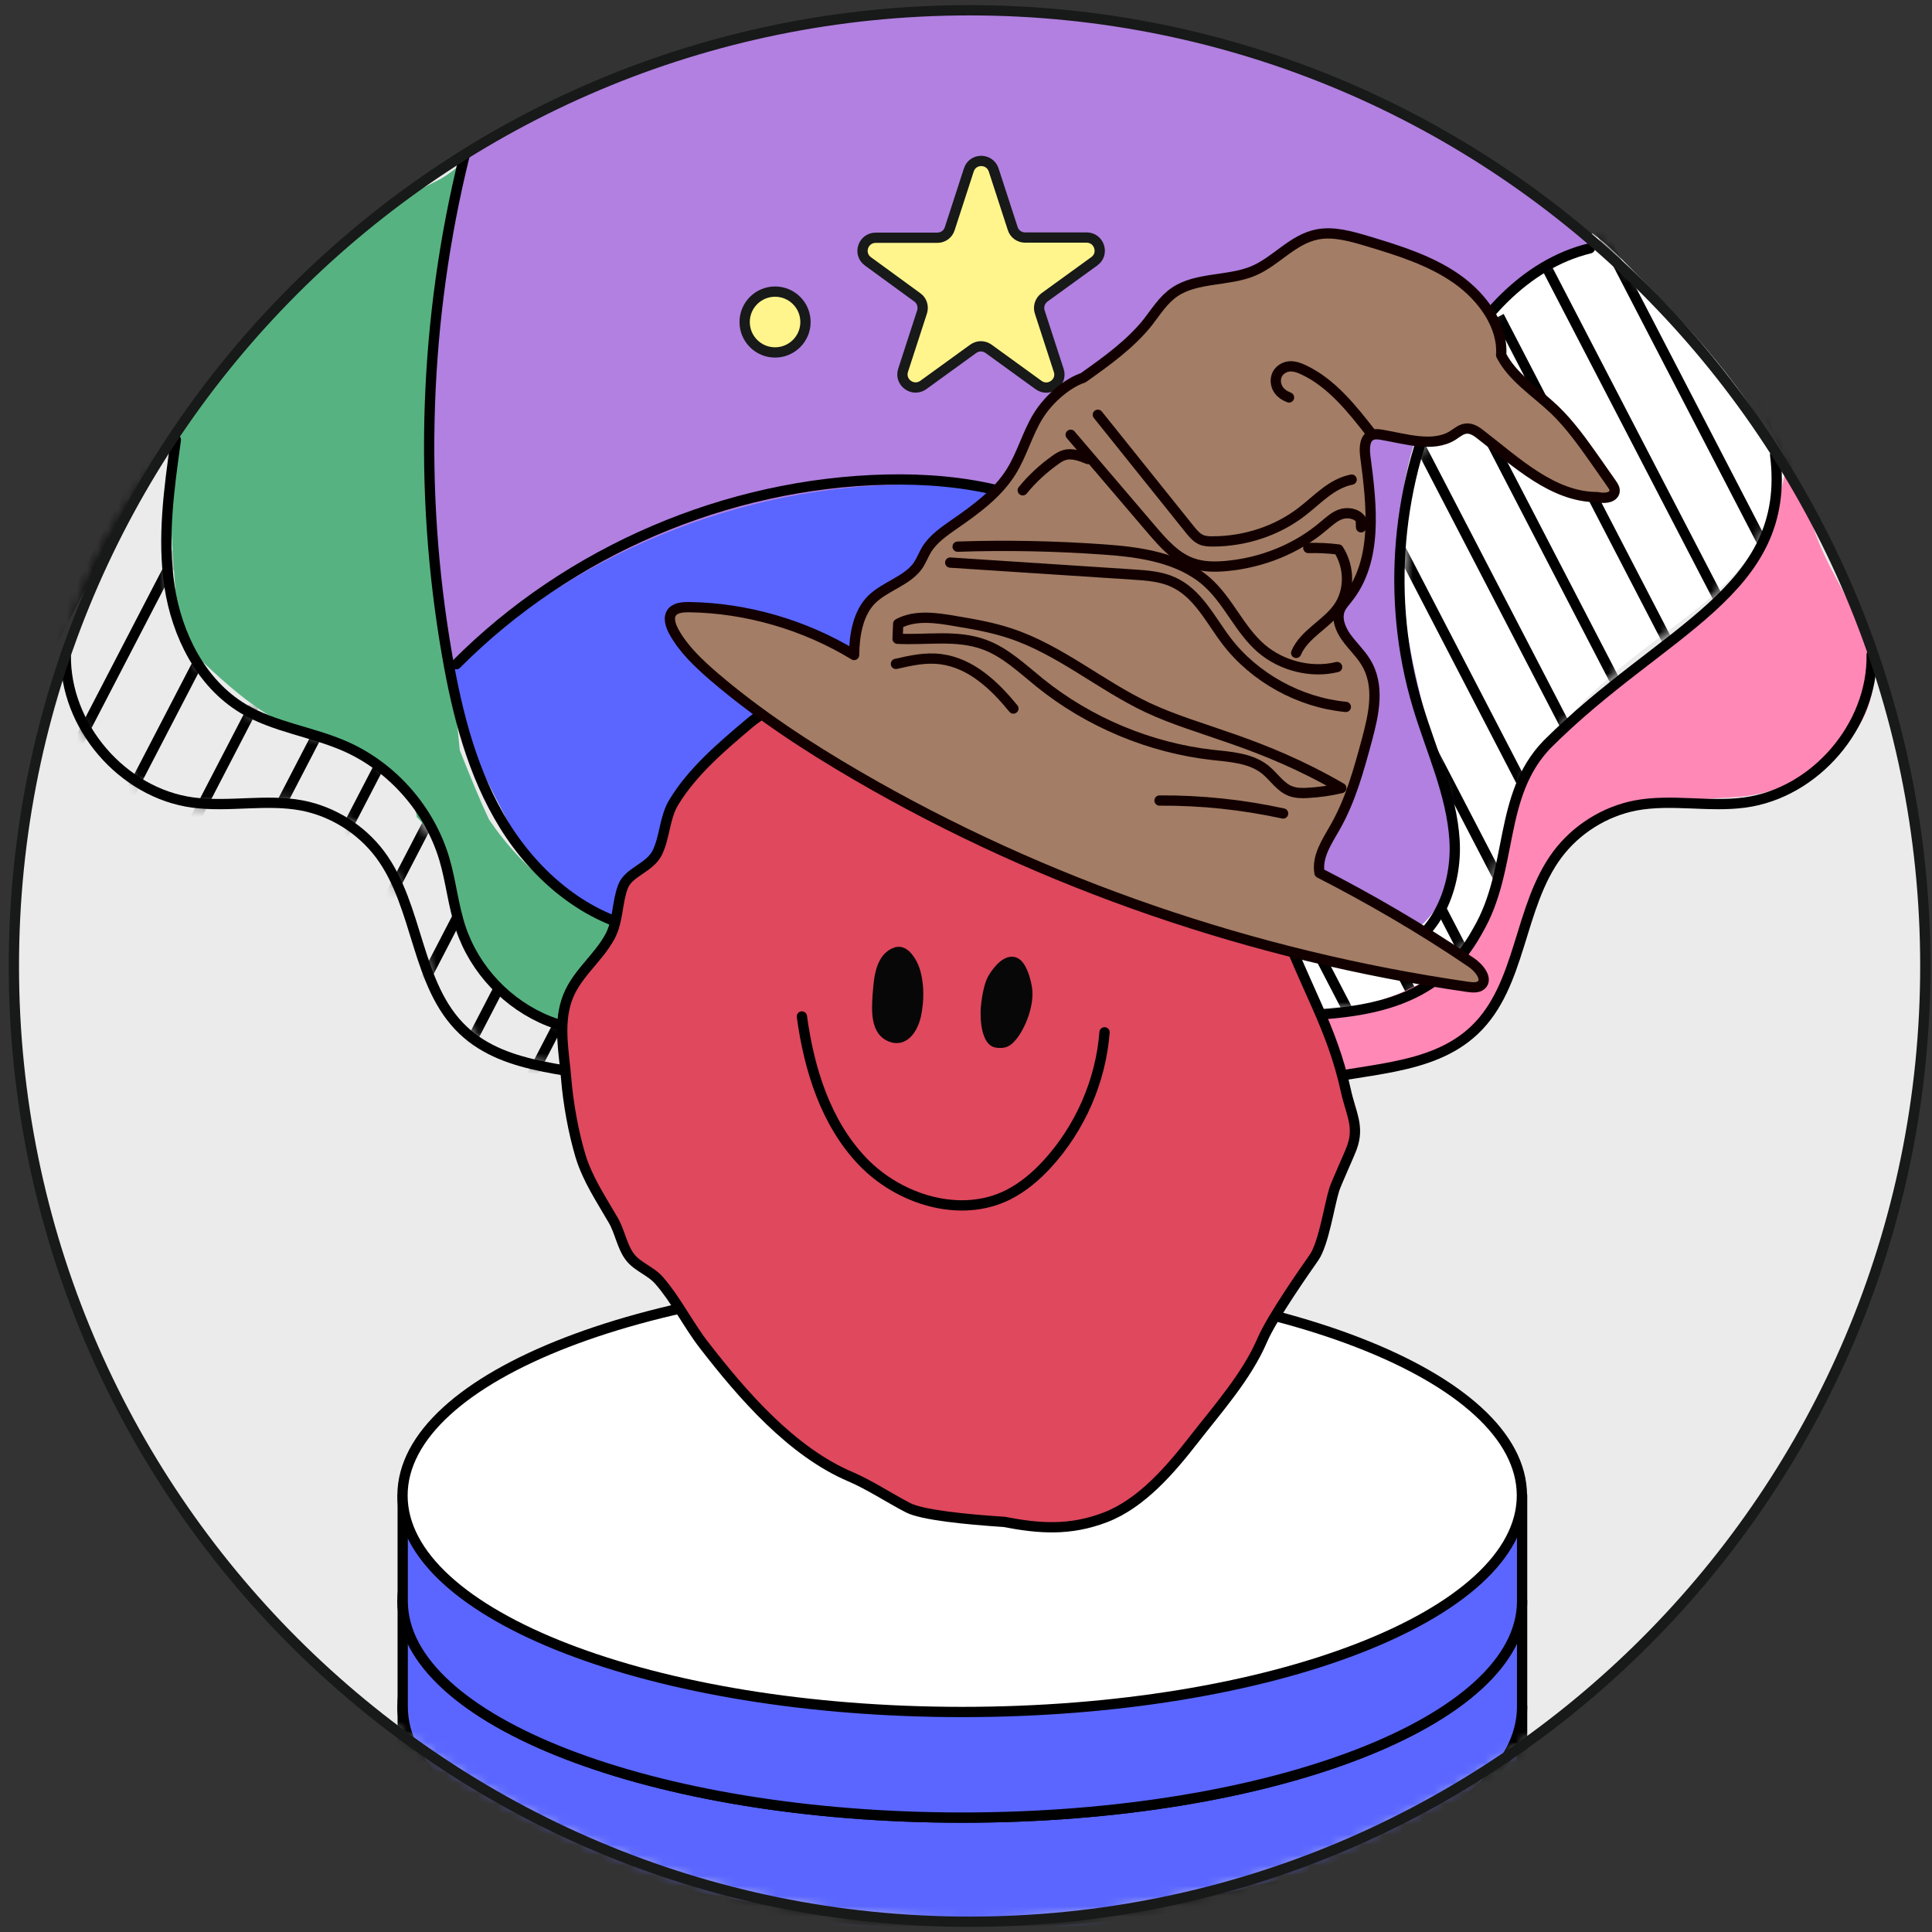 <svg width="188" height="188" viewBox="0 0 188 188" fill="none" xmlns="http://www.w3.org/2000/svg">
<rect x="0" y="0" width="188" height="188" fill="#333333" stroke="none"/>
<path d="M94 187C145.362 187 187 145.362 187 94C187 42.638 145.362 1 94 1C42.638 1 1 42.638 1 94C1 145.362 42.638 187 94 187Z" fill="#EBEBEB"/>
<path d="M118.91 33.904C120.544 33.904 121.87 32.579 121.87 30.945C121.87 29.31 120.544 27.985 118.91 27.985C117.275 27.985 115.95 29.31 115.95 30.945C115.95 32.579 117.275 33.904 118.91 33.904Z" fill="#FFF58C" stroke="#181919" stroke-miterlimit="10" stroke-linecap="round" stroke-linejoin="round"/>
<path d="M78.791 33.904C80.426 33.904 81.751 32.579 81.751 30.945C81.751 29.31 80.426 27.985 78.791 27.985C77.157 27.985 75.832 29.31 75.832 30.945C75.832 32.579 77.157 33.904 78.791 33.904Z" fill="#FFF58C" stroke="#181919" stroke-miterlimit="10" stroke-linecap="round" stroke-linejoin="round"/>
<path d="M100.063 16.168L101.913 21.861C102.077 22.395 102.571 22.744 103.126 22.744H109.106C110.34 22.744 110.853 24.327 109.867 25.046L105.016 28.561C104.564 28.89 104.379 29.465 104.544 29.979L106.393 35.672C106.784 36.843 105.428 37.83 104.42 37.09L99.57 33.576C99.118 33.247 98.522 33.247 98.07 33.576L93.219 37.09C92.212 37.809 90.876 36.843 91.246 35.672L93.096 29.979C93.26 29.445 93.075 28.869 92.623 28.561L87.773 25.046C86.766 24.327 87.28 22.744 88.533 22.744H94.514C95.069 22.744 95.562 22.395 95.727 21.861L97.576 16.168C98.029 14.976 99.673 14.976 100.063 16.168Z" fill="#FFF58C" stroke="#181919" stroke-miterlimit="10" stroke-linecap="round" stroke-linejoin="round"/>
<path d="M118.91 33.904C120.544 33.904 121.87 32.579 121.87 30.945C121.87 29.31 120.544 27.985 118.91 27.985C117.275 27.985 115.95 29.31 115.95 30.945C115.95 32.579 117.275 33.904 118.91 33.904Z" fill="#FFF58C" stroke="#181919" stroke-miterlimit="10" stroke-linecap="round" stroke-linejoin="round"/>
<path d="M78.791 33.904C80.426 33.904 81.751 32.579 81.751 30.945C81.751 29.31 80.426 27.985 78.791 27.985C77.157 27.985 75.832 29.31 75.832 30.945C75.832 32.579 77.157 33.904 78.791 33.904Z" fill="#FFF58C" stroke="#181919" stroke-miterlimit="10" stroke-linecap="round" stroke-linejoin="round"/>
<path d="M100.063 16.168L101.913 21.861C102.077 22.395 102.571 22.744 103.126 22.744H109.106C110.34 22.744 110.853 24.327 109.867 25.046L105.016 28.561C104.564 28.89 104.379 29.465 104.544 29.979L106.393 35.672C106.784 36.843 105.428 37.83 104.42 37.09L99.57 33.576C99.118 33.247 98.522 33.247 98.07 33.576L93.219 37.09C92.212 37.809 90.876 36.843 91.246 35.672L93.096 29.979C93.26 29.445 93.075 28.869 92.623 28.561L87.773 25.046C86.766 24.327 87.28 22.744 88.533 22.744H94.514C95.069 22.744 95.562 22.395 95.727 21.861L97.576 16.168C98.029 14.976 99.673 14.976 100.063 16.168Z" fill="#FFF58C" stroke="#181919" stroke-miterlimit="10" stroke-linecap="round" stroke-linejoin="round"/>
<mask id="mask0_645_3663" style="mask-type:luminance" maskUnits="userSpaceOnUse" x="5" y="43" width="73" height="73">
<path d="M75.503 115.334C75.236 114.45 74.475 113.833 73.756 113.258C72.687 112.395 71.618 111.552 70.55 110.689C69.296 109.682 68.042 108.675 66.645 107.873C61.856 105.078 56.06 104.811 50.799 103.064C49.093 102.488 47.428 101.769 46.031 100.639C43.215 98.398 41.735 94.884 40.584 91.472C39.433 88.061 38.447 84.484 36.248 81.628C34.192 80.189 32.199 78.709 29.856 78.134C25.91 77.168 21.717 78.956 17.75 78.072C16.641 77.825 15.592 77.373 14.606 76.818C10.043 74.332 6.488 69.707 5.994 64.528C7.865 56.615 11.564 49.258 16.702 43.688C16.25 48.394 15.777 53.162 16.702 57.807C17.627 62.452 20.114 66.994 24.266 69.234C28.623 71.598 34.398 71.331 37.81 74.907C38.632 75.77 39.228 76.777 39.844 77.805C41.694 80.908 43.564 84.032 44.839 87.403C45.62 89.479 46.195 91.678 47.346 93.569C48.785 95.953 51.128 97.802 53.902 98.624C55.074 100.31 57.376 100.68 59.41 100.926C62.514 101.296 65.679 101.749 68.474 103.187C70.591 104.276 72.379 105.9 74.044 107.585C75.215 108.757 77.764 111.244 77.907 112.95C78.031 113.957 76.366 113.957 75.503 115.334Z" fill="white"/>
</mask>
<g mask="url(#mask0_645_3663)">
<path d="M6.179 1.576L-20.622 53.286" stroke="black" stroke-miterlimit="10"/>
<path d="M10.618 7.7L-16.182 59.41" stroke="black" stroke-miterlimit="10"/>
<path d="M15.058 13.845L-11.763 65.535" stroke="black" stroke-miterlimit="10"/>
<path d="M19.497 19.97L-7.324 71.68" stroke="black" stroke-miterlimit="10"/>
<path d="M23.936 26.095L-2.885 77.805" stroke="black" stroke-miterlimit="10"/>
<path d="M28.376 32.219L1.555 83.93" stroke="black" stroke-miterlimit="10"/>
<path d="M32.815 38.365L5.994 90.054" stroke="black" stroke-miterlimit="10"/>
<path d="M37.255 44.489L10.434 96.199" stroke="black" stroke-miterlimit="10"/>
<path d="M41.694 50.614L14.873 102.324" stroke="black" stroke-miterlimit="10"/>
<path d="M46.133 56.739L19.312 108.449" stroke="black" stroke-miterlimit="10"/>
<path d="M50.552 62.883L23.752 114.573" stroke="black" stroke-miterlimit="10"/>
<path d="M54.991 69.008L28.191 120.719" stroke="black" stroke-miterlimit="10"/>
<path d="M59.431 75.133L32.63 126.843" stroke="black" stroke-miterlimit="10"/>
<path d="M63.87 81.278L37.069 132.968" stroke="black" stroke-miterlimit="10"/>
<path d="M68.309 87.403L41.509 139.113" stroke="black" stroke-miterlimit="10"/>
<path d="M72.749 93.527L45.949 145.237" stroke="black" stroke-miterlimit="10"/>
<path d="M77.188 99.652L50.388 151.362" stroke="black" stroke-miterlimit="10"/>
<path d="M81.627 105.797L54.827 157.487" stroke="black" stroke-miterlimit="10"/>
<path d="M86.067 111.922L59.267 163.632" stroke="black" stroke-miterlimit="10"/>
</g>
<path d="M140.181 94.206C142.689 92.541 144.148 89.684 145.032 86.828C145.936 83.95 146.368 80.95 147.416 78.134C149.841 71.639 155.226 66.727 160.775 62.555C165.173 59.246 170.024 55.937 172.038 50.82C172.695 49.134 173.004 47.326 173.846 45.743C170.167 37.81 164.269 31.767 158.494 25.91C157.384 24.78 156.253 23.649 154.959 22.724C150.129 24.595 146.203 28.294 143.429 32.569C140.654 36.844 138.907 41.694 137.242 46.524C136.79 47.86 136.317 49.237 136.359 50.655C136.4 52.176 136.996 53.718 136.564 55.177C135.557 60.644 135.947 66.357 138.352 71.228C138.969 72.461 139.709 73.674 139.976 75.01C140.181 76.017 140.14 77.065 140.305 78.093C140.49 79.182 140.921 80.23 141.086 81.34C141.538 84.464 139.709 87.485 137.551 89.808C136.852 90.548 136.112 91.267 135.167 91.678C132.824 92.706 130.172 91.472 127.809 90.465C123.678 88.718 119.197 87.588 114.696 87.773C110.195 87.958 105.694 89.54 102.406 92.603C100.474 94.411 99.035 96.672 97.781 99.015C96.343 101.708 95.13 104.544 94.267 107.894C95.089 107.956 95.952 107.462 96.733 107.75C96.959 107.832 97.144 107.976 97.371 108.038C97.658 108.141 97.966 108.099 98.275 108.099C99.652 108.058 101.049 108.408 102.426 109.641C103.618 106.352 105.756 103.434 108.531 101.317C109.414 100.639 110.38 100.043 111.428 99.632C112.949 99.056 114.614 98.912 116.238 98.789C121.047 98.419 125.856 98.152 130.686 97.967C132.433 97.905 134.221 97.844 135.886 97.268C137.571 96.734 138.681 95.192 140.181 94.206Z" fill="white"/>
<mask id="mask1_645_3663" style="mask-type:luminance" maskUnits="userSpaceOnUse" x="94" y="23" width="80" height="87">
<path d="M140.181 94.493C142.689 92.829 144.148 89.972 145.032 87.115C145.936 84.238 146.368 81.237 147.416 78.421C149.841 71.927 155.226 67.015 160.775 62.842C165.173 59.533 170.024 56.224 172.038 51.107C172.695 49.422 173.004 47.613 173.846 46.031C170.167 38.097 164.269 32.055 158.494 26.197C157.384 25.067 156.253 23.937 154.959 23.012C150.129 24.882 146.203 28.581 143.429 32.856C140.654 37.131 138.907 41.982 137.242 46.812C136.79 48.147 136.317 49.524 136.359 50.943C136.4 52.463 136.996 54.005 136.564 55.464C135.557 60.931 135.947 66.645 138.352 71.516C138.969 72.749 139.709 73.961 139.976 75.297C140.181 76.304 140.14 77.353 140.305 78.38C140.49 79.469 140.921 80.518 141.086 81.627C141.538 84.751 139.709 87.773 137.551 90.095C136.852 90.835 136.112 91.554 135.167 91.965C132.824 92.993 130.172 91.76 127.809 90.753C123.678 89.006 119.197 87.875 114.696 88.06C110.195 88.245 105.694 89.828 102.406 92.89C100.474 94.699 99.035 96.96 97.781 99.302C96.343 101.995 95.13 104.831 94.267 108.181C95.089 108.243 95.952 107.75 96.733 108.037C96.959 108.12 97.144 108.263 97.371 108.325C97.658 108.428 97.966 108.387 98.275 108.387C99.652 108.346 101.049 108.695 102.426 109.928C103.618 106.64 105.756 103.721 108.531 101.604C109.414 100.926 110.38 100.33 111.428 99.919C112.949 99.344 114.614 99.2 116.238 99.076C121.047 98.707 125.856 98.439 130.686 98.254C132.433 98.193 134.221 98.131 135.886 97.556C137.571 97.021 138.681 95.48 140.181 94.493Z" fill="white"/>
</mask>
<g mask="url(#mask1_645_3663)">
<path d="M172.695 0.342L199.516 52.052" stroke="black" stroke-miterlimit="10"/>
<path d="M168.236 5.419L195.036 57.129" stroke="black" stroke-miterlimit="10"/>
<path d="M163.754 10.495L190.575 62.185" stroke="black" stroke-miterlimit="10"/>
<path d="M159.274 15.572L186.096 67.261" stroke="black" stroke-miterlimit="10"/>
<path d="M154.814 20.627L181.615 72.338" stroke="black" stroke-miterlimit="10"/>
<path d="M150.334 25.704L177.155 77.414" stroke="black" stroke-miterlimit="10"/>
<path d="M145.874 30.78L172.674 82.491" stroke="black" stroke-miterlimit="10"/>
<path d="M141.394 35.857L168.194 87.567" stroke="black" stroke-miterlimit="10"/>
<path d="M136.913 40.933L163.734 92.643" stroke="black" stroke-miterlimit="10"/>
<path d="M132.453 46.01L159.254 97.7" stroke="black" stroke-miterlimit="10"/>
<path d="M127.973 51.087L154.794 102.776" stroke="black" stroke-miterlimit="10"/>
<path d="M123.493 56.142L150.314 107.852" stroke="black" stroke-miterlimit="10"/>
<path d="M119.033 61.219L145.833 112.929" stroke="black" stroke-miterlimit="10"/>
<path d="M114.552 66.295L141.373 118.005" stroke="black" stroke-miterlimit="10"/>
<path d="M110.092 71.372L136.893 123.082" stroke="black" stroke-miterlimit="10"/>
<path d="M105.612 76.448L132.412 128.158" stroke="black" stroke-miterlimit="10"/>
<path d="M101.131 81.524L127.952 133.214" stroke="black" stroke-miterlimit="10"/>
<path d="M96.671 86.581L123.472 138.291" stroke="black" stroke-miterlimit="10"/>
<path d="M92.191 91.657L118.992 143.367" stroke="black" stroke-miterlimit="10"/>
<path d="M87.71 96.733L114.531 148.443" stroke="black" stroke-miterlimit="10"/>
<path d="M83.251 101.81L110.051 153.52" stroke="black" stroke-miterlimit="10"/>
</g>
<path d="M84.772 109.702C86.231 109.353 87.69 108.983 89.005 108.613C87.875 105.345 86.786 102.016 86.539 98.583C86.292 95.13 87.012 91.513 89.149 88.8C92.232 84.916 97.473 83.683 101.871 81.381C105.756 79.346 109.126 76.325 111.551 72.687C113.237 70.159 114.532 67.138 114.038 64.137C113.751 62.39 112.887 60.787 112.004 59.246C109.763 55.3 107.05 51.128 102.632 49.956C95.5 46.277 87.012 46.688 79.037 47.613C75.564 48.024 72.111 48.497 68.761 49.463C60.17 51.95 52.792 57.417 45.64 62.76C45.126 63.151 44.591 63.562 44.324 64.158C44.098 64.672 44.119 65.268 44.16 65.843C44.571 70.509 46.749 74.784 48.907 78.956C50.12 81.299 51.353 83.662 53.224 85.512C55.279 87.547 57.971 88.821 60.684 89.828C63.746 90.938 66.912 91.739 70.118 92.233C71.823 92.479 73.591 92.664 75.071 93.548C76.386 94.35 77.332 95.624 78.215 96.877C80.743 100.454 84.011 110.052 84.011 110.052L84.772 109.702Z" fill="#5A66FF"/>
<path d="M140.325 76.078C139.565 76.181 138.784 76.243 137.982 76.243C128.384 76.243 120.615 68.474 120.615 58.876C120.615 49.278 128.384 41.509 137.982 41.509C138.331 41.509 138.373 41.591 138.742 41.612" stroke="black" stroke-miterlimit="10" stroke-linecap="round" stroke-linejoin="round"/>
<path d="M155.205 23.854C146.203 27.574 139.195 35.837 137.016 45.332C134.282 57.273 138.825 69.481 141.825 81.36C141.784 84.505 140.715 87.608 138.64 89.725C136.543 91.842 133.46 92.911 130.501 92.582C126.699 92.13 123.492 89.561 119.772 88.677C116.751 87.958 113.566 88.43 110.524 89.109C108.119 89.663 105.714 90.362 103.618 91.678C98.131 95.11 95.87 102.077 95.747 108.551C93.547 107.996 91.718 108.243 90.095 108.962C87.669 107.38 87.156 104.626 86.847 102.139C86.292 98.028 85.84 93.507 88.081 90.033C89.807 87.362 92.787 85.82 95.623 84.402C98.994 82.717 102.364 81.031 105.735 79.367C108.016 78.236 110.359 77.024 111.921 75.01C113.607 72.81 114.1 69.933 114.1 67.159C114.1 63.582 113.319 59.945 111.449 56.903C109.188 53.224 105.468 50.573 101.419 49.072C97.37 47.572 92.993 47.14 88.677 47.14C72.029 47.181 55.484 53.984 43.625 65.658C41.488 55.012 41.755 45.537 42.063 36.289C42.289 28.992 42.577 21.511 44.838 14.893C69.131 -0.295 100.72 -3.172 127.603 7.042C137.674 11.441 147.21 17.175 155.205 23.854Z" fill="#B180E0"/>
<path d="M182.232 66.254C182.273 61.383 178.8 57.273 176.971 52.751C175.984 50.306 175.45 47.613 173.785 45.579C172.942 50.265 170.784 55.403 167.311 58.506C163.837 61.61 159.789 63.994 156.11 66.85C152.431 69.707 148.999 73.16 147.416 77.538C145.998 81.484 146.142 85.944 144.251 89.684C142.483 93.178 139.072 95.624 135.413 96.96C131.735 98.296 127.788 98.666 123.883 98.83C119.732 99.015 115.498 99.036 111.614 100.454C107.709 101.872 104.153 105.037 103.105 109.127C106.537 110.874 109.764 113.032 112.703 115.498C115.704 112.23 119.65 108.038 123.801 106.455C126.042 105.592 130.029 104.708 130.029 104.708C130.029 104.708 135.167 104.03 137.756 103.249C139.894 102.591 141.641 101.605 143.285 100.063C147.683 95.994 147.252 89.417 150.561 84.423C152.246 81.854 154.979 80.107 157.898 79.12C160.816 78.134 163.899 77.846 166.962 77.682C168.462 77.599 169.962 77.558 171.401 77.188C176.642 75.935 182.191 71.475 182.232 66.254Z" fill="#FF88B6"/>
<path d="M42.66 17.525C33.082 22.19 25.642 30.349 19.415 39.002C18.346 40.482 17.298 42.023 16.805 43.791C16.332 45.476 16.414 47.264 16.517 49.032C16.681 51.95 16.866 54.848 17.093 57.766C17.195 59.205 17.339 60.705 17.956 62C18.572 63.295 19.62 64.323 20.669 65.289C22.785 67.241 25.046 69.111 27.615 70.427C30.102 71.701 32.815 72.441 35.302 73.695C37.789 74.948 40.152 76.86 40.563 79.511C44.859 83.786 44.201 91.267 48.23 95.788C50.593 98.46 54.231 99.632 57.725 100.31C61.239 100.988 64.856 101.297 68.145 102.694C72.913 104.749 76.592 109.189 77.743 114.553C78.298 113.238 79.449 112.272 80.682 111.573C81.915 110.874 83.272 110.422 84.525 109.518C81.422 104.503 80.6 97.823 75.873 94.309C71.927 91.349 66.521 91.596 61.753 90.322C56.081 88.801 51.066 84.875 47.592 79.758C46.585 77.62 45.702 75.421 44.736 72.996C43.996 63.973 41.386 55.115 41.427 46.051C41.447 42.681 41.838 39.31 42.228 35.94C43.03 29.096 43.831 22.211 45.434 15.511C44.448 16.333 43.441 17.134 42.66 17.525Z" fill="#56B381"/>
<path d="M6.405 63.706C6.282 70.611 11.892 77.168 18.757 78.093C22.271 78.565 25.889 77.723 29.383 78.38C32.383 78.956 35.158 80.703 36.987 83.148C40.789 88.246 40.44 95.871 45.064 100.248C49.359 104.318 56.039 103.886 61.753 105.448C67.384 106.969 72.378 110.709 75.441 115.663" stroke="black" stroke-miterlimit="10" stroke-linecap="round" stroke-linejoin="round"/>
<path d="M182.129 63.706C182.252 70.611 176.642 77.168 169.777 78.093C166.263 78.565 162.645 77.723 159.151 78.38C156.151 78.956 153.376 80.703 151.547 83.148C147.745 88.246 148.094 95.871 143.47 100.248C139.174 104.318 132.495 103.886 126.781 105.448C121.15 106.969 116.156 110.709 113.093 115.663" stroke="black" stroke-miterlimit="10" stroke-linecap="round" stroke-linejoin="round"/>
<path d="M95.11 107.113C95.439 101.029 98.768 95.172 103.804 91.76C108.839 88.349 115.498 87.424 121.273 89.356C126.021 90.938 130.81 94.37 135.537 92.767C139.811 91.329 141.826 86.211 141.538 81.731C141.25 77.23 139.257 73.037 137.962 68.721C134.838 58.321 135.845 46.75 140.695 37.029C143.614 31.172 148.341 25.704 154.712 24.163" stroke="black" stroke-miterlimit="10" stroke-linecap="round" stroke-linejoin="round"/>
<path d="M172.737 44.263C174.422 57.622 161.823 61.157 150.54 72.441C145.731 77.435 147.313 84.525 143.819 90.527C135.126 106.578 111.552 91.082 103.105 107.935" stroke="black" stroke-miterlimit="10" stroke-linecap="round" stroke-linejoin="round"/>
<path d="M45.187 15.202C41.282 31.027 40.707 47.654 43.502 63.726C44.509 69.522 45.989 75.338 49.092 80.333C52.196 85.327 57.087 89.458 62.862 90.486C65.02 90.876 67.24 90.814 69.378 91.308C73.282 92.212 76.591 94.904 78.934 98.131C81.277 101.378 82.737 105.16 83.97 108.962" stroke="black" stroke-miterlimit="10" stroke-linecap="round" stroke-linejoin="round"/>
<path d="M17.113 42.804C16.455 47.531 15.777 52.34 16.496 57.067C17.216 61.794 19.559 66.48 23.649 68.947C26.67 70.755 30.308 71.187 33.555 72.605C38.159 74.619 41.797 78.75 43.235 83.58C43.893 85.799 44.098 88.122 44.838 90.321C46.195 94.39 49.422 97.782 53.409 99.364C56.944 100.762 60.869 100.762 64.548 101.748C70.365 103.31 75.4 107.523 77.969 112.949" stroke="black" stroke-miterlimit="10" stroke-linecap="round" stroke-linejoin="round"/>
<path d="M44.406 64.631C55.381 53.594 70.734 47.017 86.313 46.668C93.773 46.504 101.645 47.901 107.379 52.69C113.113 57.458 115.888 66.296 112.086 72.728C106.578 82.018 91.081 82.183 87.053 92.192C84.956 97.433 86.95 103.311 88.964 108.593" stroke="black" stroke-miterlimit="10" stroke-linecap="round" stroke-linejoin="round"/>
<path d="M115.539 34.295C117.174 34.295 118.499 32.97 118.499 31.336C118.499 29.701 117.174 28.376 115.539 28.376C113.905 28.376 112.58 29.701 112.58 31.336C112.58 32.97 113.905 34.295 115.539 34.295Z" fill="#FFF58C" stroke="#181919" stroke-miterlimit="10" stroke-linecap="round" stroke-linejoin="round"/>
<path d="M75.421 34.295C77.055 34.295 78.38 32.97 78.38 31.336C78.38 29.701 77.055 28.376 75.421 28.376C73.786 28.376 72.461 29.701 72.461 31.336C72.461 32.97 73.786 34.295 75.421 34.295Z" fill="#FFF58C" stroke="#181919" stroke-miterlimit="10" stroke-linecap="round" stroke-linejoin="round"/>
<path d="M96.693 16.538L98.543 22.231C98.707 22.765 99.2 23.115 99.755 23.115H105.736C106.969 23.115 107.483 24.697 106.496 25.417L101.646 28.931C101.194 29.26 101.009 29.835 101.173 30.349L103.023 36.042C103.413 37.214 102.057 38.2 101.05 37.46L96.2 33.946C95.747 33.617 95.151 33.617 94.699 33.946L89.849 37.46C88.842 38.18 87.506 37.214 87.876 36.042L89.725 30.349C89.89 29.815 89.705 29.239 89.253 28.931L84.464 25.437C83.457 24.718 83.971 23.135 85.224 23.135H91.205C91.76 23.135 92.253 22.786 92.418 22.252L94.268 16.558C94.638 15.366 96.302 15.366 96.693 16.538Z" fill="#FFF58C" stroke="#181919" stroke-miterlimit="10" stroke-linecap="round" stroke-linejoin="round"/>
<mask id="mask2_645_3663" style="mask-type:luminance" maskUnits="userSpaceOnUse" x="1" y="1" width="187" height="186">
<path d="M94.35 187C145.713 187 187.35 145.362 187.35 94C187.35 42.638 145.713 1 94.35 1C42.988 1 1.35 42.638 1.35 94C1.35 145.362 42.988 187 94.35 187Z" fill="white"/>
</mask>
<g mask="url(#mask2_645_3663)">
<path d="M141.189 166.077C131.879 159.644 114.081 155.287 93.651 155.287C73.222 155.287 55.424 159.644 46.113 166.077H39.187V176.354C39.187 187.986 63.562 197.42 93.651 197.42C123.74 197.42 148.115 187.986 148.115 176.354V166.077H141.189Z" fill="#5A66FF" stroke="black" stroke-miterlimit="10" stroke-linecap="round" stroke-linejoin="round"/>
<path d="M93.631 187.144C123.711 187.144 148.095 177.712 148.095 166.078C148.095 154.443 123.711 145.011 93.631 145.011C63.551 145.011 39.167 154.443 39.167 166.078C39.167 177.712 63.551 187.144 93.631 187.144Z" fill="white" stroke="black" stroke-miterlimit="10" stroke-linecap="round" stroke-linejoin="round"/>
<path d="M141.189 155.801C131.879 149.368 114.081 145.011 93.651 145.011C73.222 145.011 55.424 149.368 46.113 155.801H39.187V166.078C39.187 177.71 63.562 187.144 93.651 187.144C123.74 187.144 148.115 177.71 148.115 166.078V155.801H141.189Z" fill="#5A66FF" stroke="black" stroke-miterlimit="10" stroke-linecap="round" stroke-linejoin="round"/>
<path d="M93.631 176.868C123.711 176.868 148.095 167.436 148.095 155.801C148.095 144.167 123.711 134.735 93.631 134.735C63.551 134.735 39.167 144.167 39.167 155.801C39.167 167.436 63.551 176.868 93.631 176.868Z" fill="white" stroke="black" stroke-miterlimit="10" stroke-linecap="round" stroke-linejoin="round"/>
<path d="M141.189 145.525C131.879 139.092 114.081 134.735 93.651 134.735C73.222 134.735 55.424 139.092 46.113 145.525H39.187V155.801C39.187 167.434 63.562 176.867 93.651 176.867C123.74 176.867 148.115 167.434 148.115 155.801V145.525H141.189Z" fill="#5A66FF" stroke="black" stroke-miterlimit="10" stroke-linecap="round" stroke-linejoin="round"/>
<path d="M93.631 166.591C123.711 166.591 148.095 157.16 148.095 145.525C148.095 133.89 123.711 124.459 93.631 124.459C63.551 124.459 39.167 133.89 39.167 145.525C39.167 157.16 63.551 166.591 93.631 166.591Z" fill="white" stroke="black" stroke-miterlimit="10" stroke-linecap="round" stroke-linejoin="round"/>
</g>
<path d="M94.35 187C145.713 187 187.35 145.362 187.35 94C187.35 42.638 145.713 1 94.35 1C42.988 1 1.35 42.638 1.35 94C1.35 145.362 42.988 187 94.35 187Z" stroke="#181919" stroke-miterlimit="10"/>
<path fill-rule="evenodd" clip-rule="evenodd" d="M130.953 106.085C129.597 99.898 126.966 96.014 124.808 89.951C122.876 84.525 120.06 82.676 116.011 79.305C113.771 77.435 113.072 74.29 110.647 72.564C107.462 70.303 102.878 69.995 99.2 68.947C95.048 67.796 90.67 67.035 86.354 66.788C82.223 66.562 76.181 67.59 72.872 70.426C70.241 72.646 67.384 75.071 65.576 78.051C64.671 79.531 64.712 81.36 63.993 82.902C63.274 84.464 61.177 84.813 60.622 86.272C60.026 87.855 60.17 89.622 59.348 91.143C58.136 93.383 55.916 94.884 55.114 97.412C54.333 99.857 54.888 102.447 55.094 104.954C55.279 107.297 55.793 110.175 56.491 112.497C57.19 114.779 58.505 116.71 59.677 118.745C60.314 119.834 60.54 121.335 61.301 122.321C62.041 123.287 63.315 123.657 64.137 124.603C65.761 126.452 66.953 128.878 68.474 130.851C72.255 135.742 77.044 141.271 82.757 143.696C84.628 144.497 86.539 145.772 88.368 146.717C89.725 147.416 93.938 147.847 97.72 148.094C101.029 148.731 104.07 148.998 107.585 147.642C111.099 146.285 113.915 142.977 116.155 140.099C118.457 137.14 121.314 133.933 122.814 130.44C123.78 128.158 127.212 123.308 127.87 122.362C128.816 120.985 129.35 117.286 129.843 115.724C130.049 115.087 131.323 112.312 131.549 111.675C132.31 109.579 131.446 108.366 130.953 106.085Z" fill="#DF485D" stroke="black" stroke-miterlimit="10"/>
<path d="M86.519 101.358C86.765 101.461 87.032 101.502 87.258 101.502C88.574 101.502 89.416 100.084 89.663 98.666C89.91 97.33 89.91 96.014 89.643 94.822C89.54 94.308 89.273 93.548 88.841 92.993C88.327 92.274 87.793 92.13 87.444 92.13C87.3 92.13 87.156 92.15 87.012 92.212C85.183 92.849 85.039 95.233 84.936 96.508L84.915 96.734C84.813 98.296 84.648 100.639 86.519 101.358Z" fill="#070707"/>
<path d="M96.857 101.933C97.042 101.974 97.227 101.974 97.371 101.974C97.946 101.974 98.378 101.748 98.85 101.173C99.796 100.042 100.659 97.802 100.433 96.158C100.31 95.315 100.042 94.473 99.693 93.897C99.282 93.219 98.789 93.096 98.46 93.096C97.35 93.096 96.446 94.514 96.178 94.966C95.767 95.665 95.541 96.98 95.459 97.884C95.418 97.946 95.151 101.604 96.857 101.933Z" fill="#070707"/>
<path d="M78.031 98.912C78.73 104.05 80.353 109.27 83.929 113.011C87.505 116.751 93.445 118.581 98.069 116.279C99.549 115.539 100.823 114.45 101.933 113.237C105.119 109.743 107.113 105.18 107.482 100.453" stroke="black" stroke-miterlimit="10" stroke-linecap="round" stroke-linejoin="round"/>
<path d="M128.397 84.942C128.122 83.342 129.13 81.897 129.918 80.498C131.421 77.87 132.224 74.916 133.013 71.996C133.679 69.509 134.327 66.71 132.881 64.395C132.349 63.534 131.591 62.838 131 62.012C130.408 61.186 130.022 60.145 130.401 59.277C130.565 58.902 130.859 58.585 131.108 58.268C134.106 54.549 133.493 49.212 132.854 44.391C132.746 43.574 132.78 42.534 133.591 42.3C133.87 42.219 134.16 42.265 134.431 42.303C136.781 42.701 139.413 43.567 141.347 42.385C141.805 42.098 142.225 41.693 142.797 41.7C143.281 41.709 143.727 42.005 144.102 42.311C147.564 44.979 151.107 48.373 155.424 48.373C156.48 48.591 157.157 48.259 157.116 47.693C157.105 47.465 156.952 47.257 156.818 47.056C156.287 46.297 155.755 45.538 155.224 44.778C154.019 43.076 152.804 41.348 151.261 39.863C149.446 38.138 147.167 36.716 146.074 34.555C146.283 31.747 144.29 28.91 141.729 27.121C139.167 25.333 136.126 24.389 133.133 23.487C131.526 23.008 129.82 22.505 128.228 22.803C125.767 23.269 124.205 25.425 121.929 26.377C119.523 27.374 116.466 26.971 114.339 28.393C113.216 29.14 112.506 30.309 111.695 31.354C109.981 33.504 107.668 35.15 105.388 36.769C103.945 37.234 102.086 38.753 101.022 40.478C99.958 42.203 99.456 44.214 98.374 45.931C97.064 48.015 95.008 49.529 92.944 50.959C91.892 51.696 90.795 52.433 90.147 53.509C89.876 53.978 89.671 54.497 89.381 54.958C88.347 56.514 86.183 57.008 84.833 58.324C83.468 59.674 83.133 61.859 83.111 63.735C78.303 60.803 72.644 59.162 67.078 59.081C66.461 59.075 65.776 59.121 65.412 59.55C64.984 60.072 65.241 60.854 65.572 61.465C66.508 63.172 67.999 64.573 69.527 65.89C73.799 69.541 78.532 72.643 83.421 75.489C101.658 86.094 122.056 93.019 142.815 96.028C143.276 96.087 143.781 96.146 144.124 95.87C144.823 95.283 143.938 94.166 143.131 93.632C138.235 90.296 133.048 87.32 128.397 84.942Z" fill="#5A66FF"/>
<path d="M128.397 84.942C128.122 83.342 129.13 81.897 129.918 80.498C131.421 77.87 132.224 74.916 133.013 71.996C133.679 69.509 134.327 66.71 132.881 64.395C132.349 63.534 131.591 62.838 131 62.012C130.408 61.186 130.022 60.145 130.401 59.277C130.565 58.902 130.859 58.585 131.108 58.268C134.106 54.549 133.493 49.212 132.854 44.391C132.746 43.574 132.78 42.534 133.591 42.3C133.87 42.219 134.16 42.265 134.431 42.303C136.781 42.701 139.413 43.567 141.347 42.385C141.805 42.098 142.225 41.693 142.797 41.7C143.281 41.709 143.727 42.005 144.102 42.311C147.564 44.979 151.107 48.373 155.424 48.373C156.48 48.591 157.157 48.259 157.116 47.693C157.105 47.465 156.952 47.257 156.818 47.056C156.287 46.297 155.755 45.538 155.224 44.778C154.019 43.076 152.804 41.348 151.261 39.863C149.446 38.138 147.167 36.716 146.074 34.555C146.283 31.747 144.29 28.91 141.729 27.121C139.167 25.333 136.126 24.389 133.133 23.487C131.526 23.008 129.82 22.505 128.228 22.803C125.767 23.269 124.205 25.425 121.929 26.377C119.523 27.374 116.466 26.971 114.339 28.393C113.216 29.14 112.506 30.309 111.695 31.354C109.981 33.504 107.668 35.15 105.388 36.769C103.945 37.234 102.086 38.753 101.022 40.478C99.958 42.203 99.456 44.214 98.374 45.931C97.064 48.015 95.008 49.529 92.944 50.959C91.892 51.696 90.795 52.433 90.147 53.509C89.876 53.978 89.671 54.497 89.381 54.958C88.347 56.514 86.183 57.008 84.833 58.324C83.468 59.674 83.133 61.859 83.111 63.735C78.303 60.803 72.644 59.162 67.078 59.081C66.461 59.075 65.776 59.121 65.412 59.55C64.984 60.072 65.241 60.854 65.572 61.465C66.508 63.172 67.999 64.573 69.527 65.89C73.799 69.541 78.532 72.643 83.421 75.489C101.658 86.094 122.056 93.019 142.815 96.028C143.276 96.087 143.781 96.146 144.124 95.87C144.823 95.283 143.938 94.166 143.131 93.632C138.235 90.296 133.048 87.32 128.397 84.942Z" fill="#A37D65" stroke="#120000" stroke-miterlimit="10" stroke-linecap="round" stroke-linejoin="round"/>
<path d="M133.468 42.227C131.553 39.768 129.572 37.26 126.832 35.981C126.43 35.785 125.988 35.633 125.515 35.649C125.062 35.674 124.549 35.937 124.303 36.397C124.058 36.858 124.117 37.431 124.359 37.841C124.6 38.25 124.998 38.505 125.433 38.675" stroke="#120000" stroke-miterlimit="10" stroke-linecap="round" stroke-linejoin="round"/>
<path d="M104.186 42.307C106.825 45.386 109.439 48.475 112.079 51.554C113.194 52.853 114.387 54.226 116.019 54.797C117.072 55.176 118.224 55.173 119.306 55.078C122.854 54.762 126.227 53.377 128.804 51.178C129.321 50.755 129.823 50.265 130.473 50.042C131.124 49.82 131.994 49.957 132.411 50.524C132.425 50.794 132.429 51.039 132.444 51.309" stroke="#120000" stroke-miterlimit="10" stroke-linecap="round" stroke-linejoin="round"/>
<path d="M106.83 40.36C109.812 44.075 112.804 47.816 115.786 51.532C116.087 51.907 116.407 52.29 116.864 52.51C117.236 52.672 117.649 52.691 118.05 52.684C121.222 52.67 124.312 51.628 126.688 49.787C128.22 48.612 129.559 47.068 131.526 46.67" stroke="#120000" stroke-miterlimit="10" stroke-linecap="round" stroke-linejoin="round"/>
<path d="M127.312 53.324C128.275 53.299 129.272 53.349 130.239 53.468C131.358 55.214 131.353 57.503 130.227 59.119C129.066 60.761 126.913 61.686 126.128 63.533" stroke="#120000" stroke-miterlimit="10" stroke-linecap="round" stroke-linejoin="round"/>
<path d="M105.877 44.668C105.126 44.36 104.305 44.062 103.565 44.286C103.234 44.385 102.955 44.567 102.694 44.757C101.508 45.597 100.433 46.588 99.522 47.71" stroke="#120000" stroke-miterlimit="10" stroke-linecap="round" stroke-linejoin="round"/>
<path d="M92.464 54.744C98.406 55.13 104.366 55.524 110.308 55.911C111.62 55.998 112.951 56.093 114.152 56.638C116.573 57.736 117.774 60.308 119.35 62.376C122.067 65.936 126.455 68.36 130.961 68.788" stroke="#120000" stroke-miterlimit="10" stroke-linecap="round" stroke-linejoin="round"/>
<path d="M93.185 53.194C97.882 53.036 102.6 53.131 107.304 53.462C110.873 53.704 114.755 54.245 117.439 56.614C119.562 58.495 120.592 61.256 122.748 63.111C124.748 64.816 127.626 65.526 130.11 64.908" stroke="#120000" stroke-miterlimit="10" stroke-linecap="round" stroke-linejoin="round"/>
<path d="M130.521 76.686C129.435 76.941 128.323 77.104 127.193 77.158C126.669 77.192 126.122 77.176 125.624 76.999C124.59 76.629 123.981 75.592 123.114 74.889C121.702 73.764 119.779 73.654 117.983 73.458C111.908 72.77 105.97 70.297 101.189 66.444C99.486 65.071 97.854 63.486 95.794 62.728C93.106 61.736 90.179 62.302 87.342 62.157C87.357 61.616 87.38 61.058 87.402 60.703C89.031 59.813 91.094 60.107 92.965 60.437C94.761 60.735 96.549 61.05 98.271 61.62C103.093 63.2 107.064 66.679 111.67 68.854C116.686 71.208 122.516 72.052 130.521 76.686Z" stroke="#120000" stroke-miterlimit="10" stroke-linecap="round" stroke-linejoin="round"/>
<path d="M87.182 64.602C88.61 64.273 90.082 63.943 91.566 64.145C93.013 64.331 94.385 64.991 95.544 65.883C96.712 66.758 97.701 67.84 98.612 68.947" stroke="#120000" stroke-miterlimit="10" stroke-linecap="round" stroke-linejoin="round"/>
<path d="M112.833 77.898C116.852 77.871 120.894 78.298 124.858 79.158Z" fill="#5A66FF"/>
<path d="M112.833 77.898C116.852 77.871 120.894 78.298 124.858 79.158" stroke="#120000" stroke-miterlimit="10" stroke-linecap="round" stroke-linejoin="round"/>
</svg>
